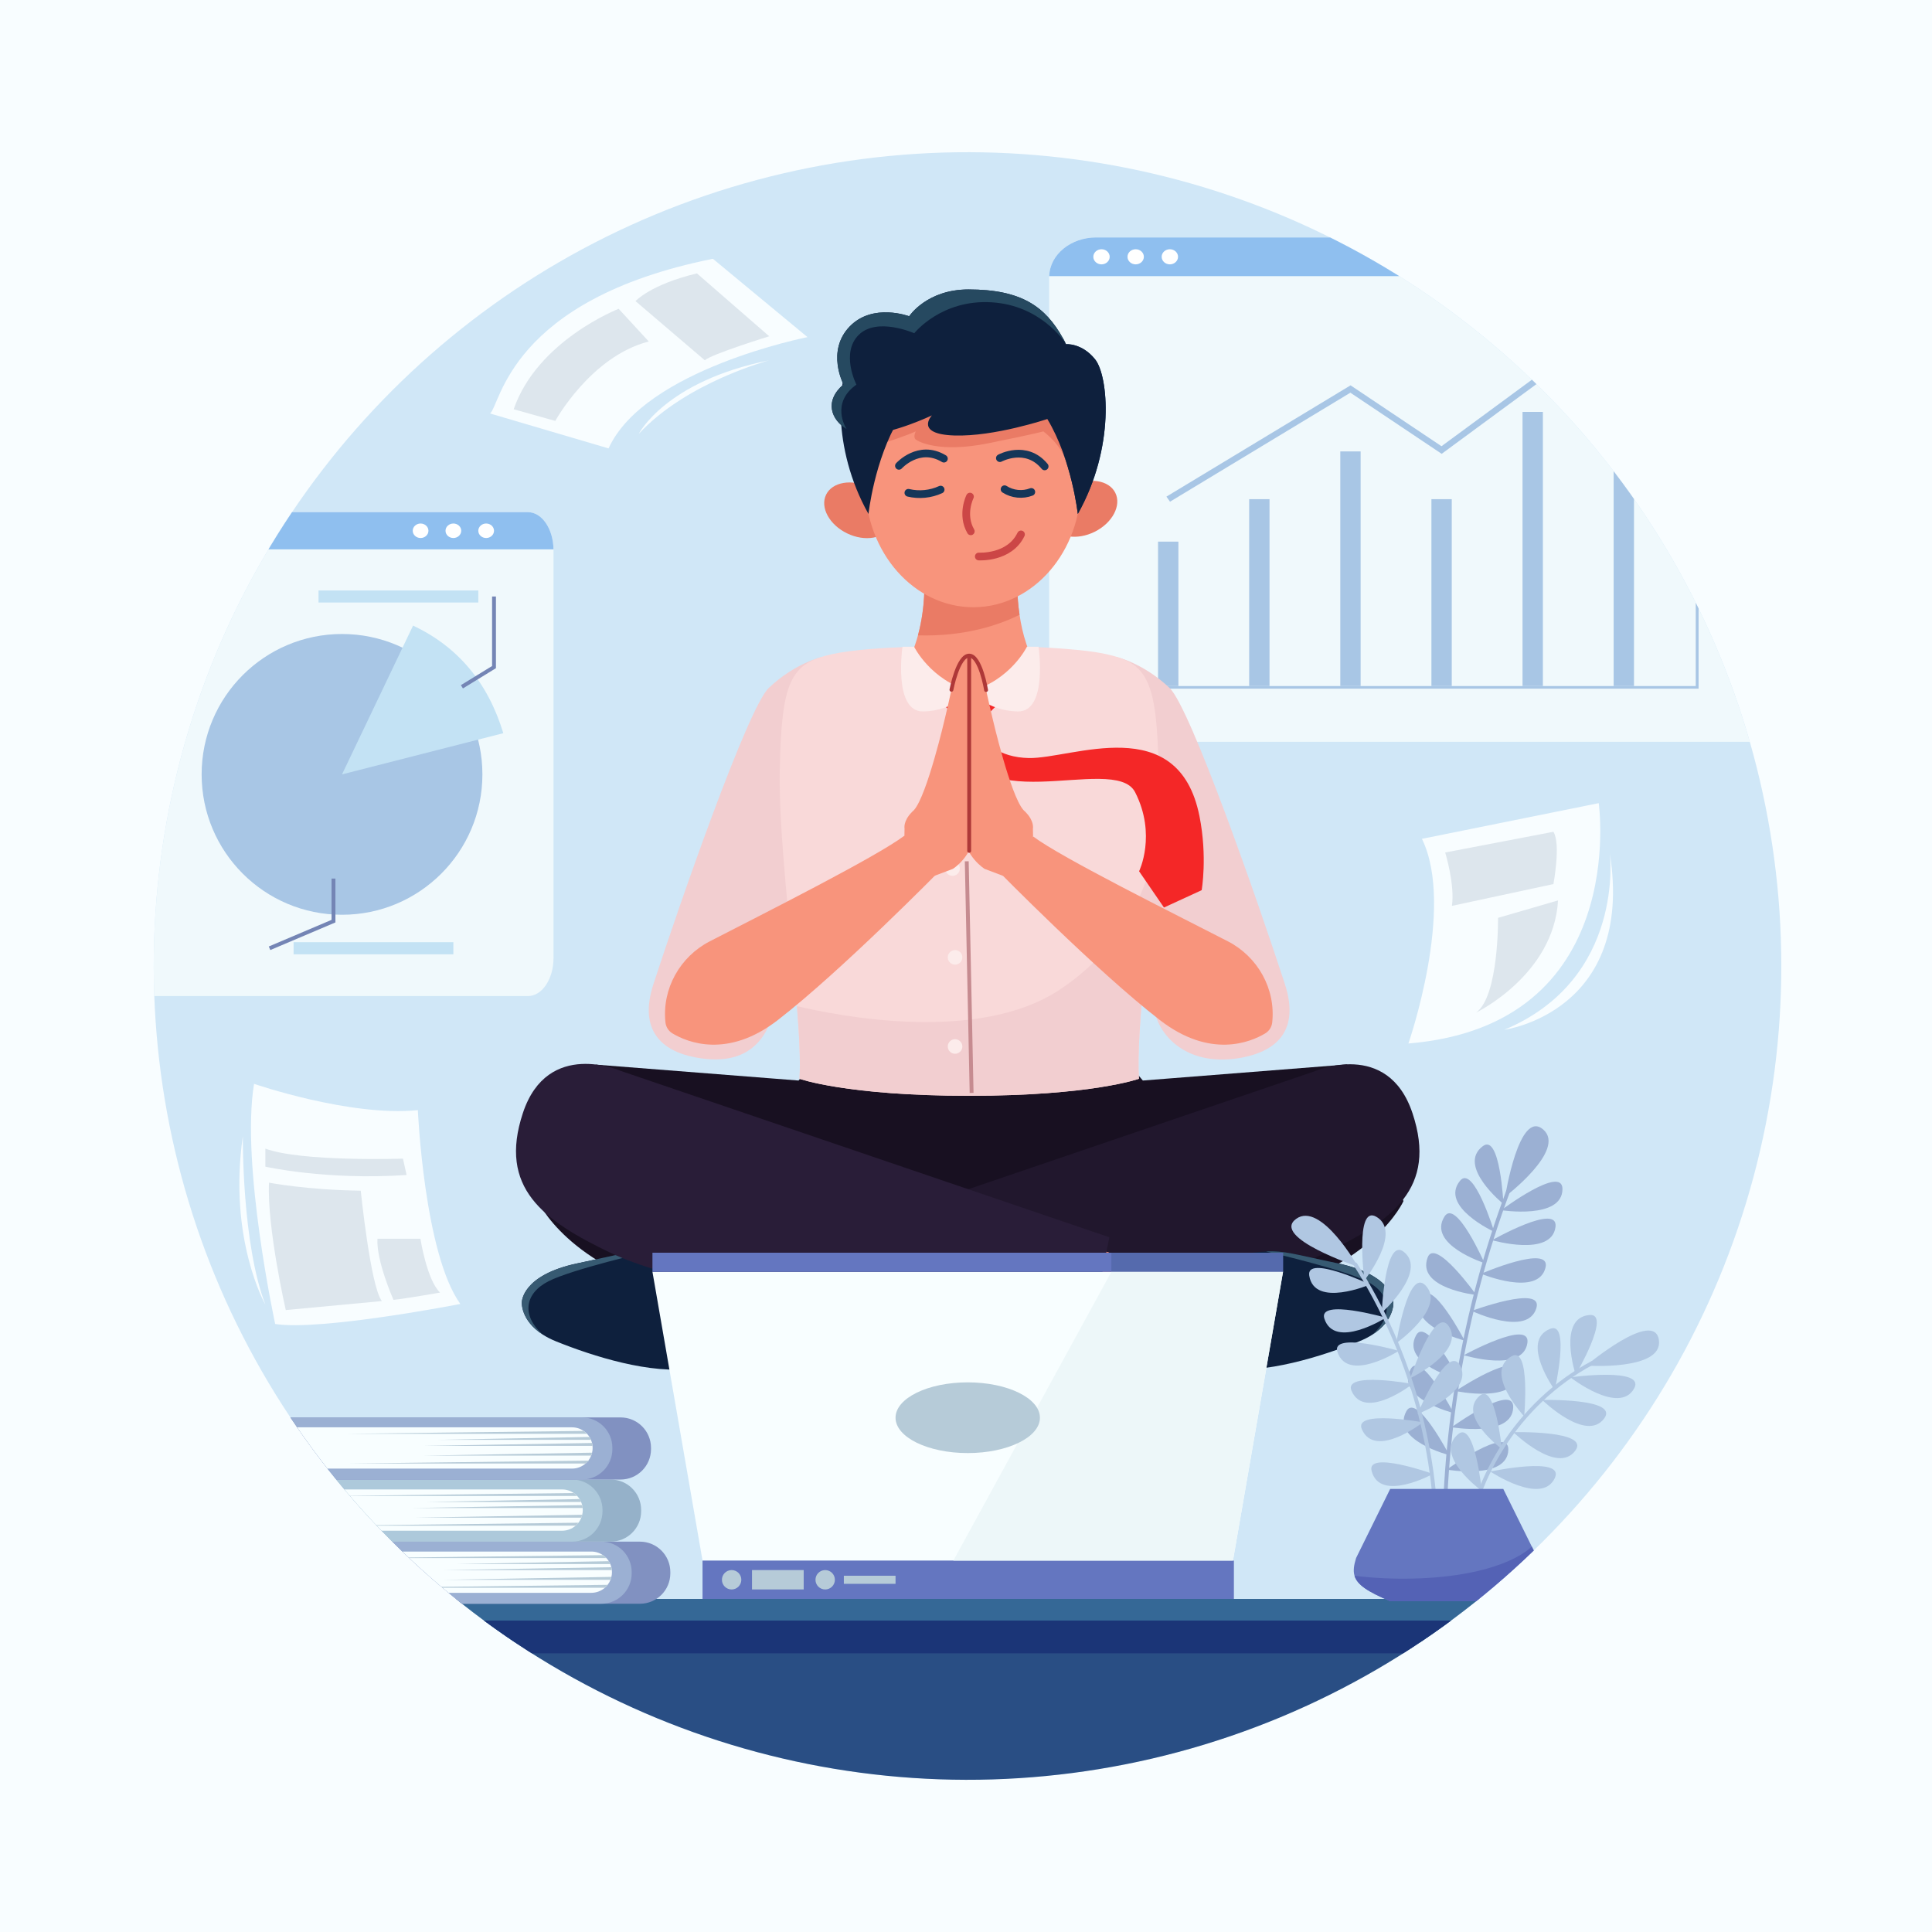 <?xml version="1.0" encoding="utf-8"?>
<!-- Generator: Adobe Illustrator 27.5.0, SVG Export Plug-In . SVG Version: 6.00 Build 0)  -->
<svg version="1.1" xmlns="http://www.w3.org/2000/svg" xmlns:xlink="http://www.w3.org/1999/xlink" x="0px" y="0px"
	 viewBox="0 0 500 500" style="enable-background:new 0 0 500 500;" xml:space="preserve">
<g id="BACKGROUND">
	<rect style="fill:#F8FDFF;" width="500" height="500"/>
</g>
<g id="OBJECTS">
	<g>
		
			<ellipse transform="matrix(0.707 -0.707 0.707 0.707 -103.422 250.318)" style="fill:#D0E7F7;" cx="250.449" cy="250" rx="210.637" ry="210.637"/>
		<g>
			<g>
				<g>
					<defs>
						
							<ellipse id="SVGID_1_" transform="matrix(0.707 -0.707 0.707 0.707 -103.422 250.318)" cx="250.449" cy="250" rx="210.637" ry="210.637"/>
					</defs>
					<clipPath id="SVGID_00000178173871427296030450000002655843040920914064_">
						<use xlink:href="#SVGID_1_"  style="overflow:visible;"/>
					</clipPath>
					<g style="clip-path:url(#SVGID_00000178173871427296030450000002655843040920914064_);">
						<g>
							<g>
								<path style="fill:#F0F9FC;" d="M143.247,142.389v105.554c0,5.43-2.958,9.837-6.607,9.837H24.948
									c-3.649,0-6.607-4.407-6.607-9.837V142.389c0-0.075,0-0.15,0.005-0.218c0.074-5.332,3.004-9.619,6.602-9.619h111.693
									c3.598,0,6.529,4.287,6.602,9.619C143.247,142.238,143.247,142.314,143.247,142.389z"/>
								<path style="fill:#8FBFEF;" d="M143.243,142.171H18.346c0.074-5.332,3.004-9.619,6.602-9.619h111.693
									C140.238,132.552,143.169,136.839,143.243,142.171z"/>
								<g>
									<path style="fill:#FFFFFF;" d="M110.88,137.361c0,1.036-0.91,1.876-2.032,1.876c-1.122,0-2.032-0.84-2.032-1.876
										c0-1.036,0.91-1.876,2.032-1.876C109.97,135.485,110.88,136.325,110.88,137.361z"/>
									<path style="fill:#FFFFFF;" d="M119.365,137.361c0,1.036-0.91,1.876-2.032,1.876c-1.122,0-2.032-0.84-2.032-1.876
										c0-1.036,0.91-1.876,2.032-1.876C118.455,135.485,119.365,136.325,119.365,137.361z"/>
									<path style="fill:#FFFFFF;" d="M127.85,137.361c0,1.036-0.91,1.876-2.032,1.876s-2.032-0.84-2.032-1.876
										c0-1.036,0.91-1.876,2.032-1.876S127.85,136.325,127.85,137.361z"/>
								</g>
							</g>
							<g>
								<g>
									<circle style="fill:#A8C6E5;" cx="88.514" cy="200.409" r="36.331"/>
									<path style="fill:#C3E2F4;" d="M88.514,200.409l18.391-38.507c11.506,5.429,19.347,14.653,23.353,27.848L88.514,200.409z"
										/>
								</g>
								<polyline style="fill:none;stroke:#7485B5;stroke-miterlimit:10;" points="119.543,177.739 127.85,172.643 127.85,154.371 
																	"/>
								<polyline style="fill:none;stroke:#7485B5;stroke-miterlimit:10;" points="86.306,227.377 86.306,238.391 69.761,245.409 
																	"/>
								<rect x="82.433" y="152.809" style="fill:#C3E2F4;" width="41.352" height="3.126"/>
								<rect x="75.98" y="243.846" style="fill:#C3E2F4;" width="41.352" height="3.126"/>
							</g>
						</g>
						<g>
							<path style="fill:#F0F9FC;" d="M502.044,71.701v110.02c0,5.66-5.46,10.253-12.193,10.253H283.725
								c-6.733,0-12.193-4.594-12.193-10.253V71.701c0-0.078,0-0.157,0.008-0.227c0.136-5.558,5.545-10.026,12.185-10.026h206.125
								c6.64,0,12.049,4.468,12.184,10.026C502.044,71.544,502.044,71.622,502.044,71.701z"/>
							<g>
								<g>
									<rect x="299.702" y="140.173" style="fill:#A8C6E5;" width="5.266" height="37.369"/>
									<polygon style="fill:#A8C6E5;" points="438.856,84.74 438.856,177.542 292.096,177.542 292.096,178.223 438.856,178.223 
										439.595,178.223 439.595,84.74 									"/>
									<rect x="417.612" y="95.349" style="fill:#A8C6E5;" width="5.266" height="82.192"/>
									<rect x="394.03" y="106.603" style="fill:#A8C6E5;" width="5.266" height="70.939"/>
									<rect x="370.448" y="129.181" style="fill:#A8C6E5;" width="5.266" height="48.361"/>
									<rect x="346.866" y="116.833" style="fill:#A8C6E5;" width="5.266" height="60.708"/>
									<rect x="323.284" y="129.181" style="fill:#A8C6E5;" width="5.266" height="48.361"/>
									<g>
										<polygon style="fill:#A8C6E5;" points="302.8,129.837 301.87,128.525 349.525,99.724 373.057,115.48 419.716,81.155 
											420.774,82.382 373.105,117.449 349.475,101.628 										"/>
									</g>
									<polygon style="fill:#A8C6E5;" points="415.424,80.3 420.498,86.251 423.796,79.082 									"/>
								</g>
							</g>
							<g>
								<path style="fill:#8FBFEF;" d="M502.035,71.473H271.541c0.136-5.558,5.545-10.026,12.185-10.026h206.125
									C496.491,61.447,501.899,65.915,502.035,71.473z"/>
								<g>
									<path style="fill:#FFFFFF;" d="M287.187,66.46c0,1.08-0.948,1.955-2.118,1.955c-1.17,0-2.118-0.875-2.118-1.955
										c0-1.08,0.948-1.955,2.118-1.955C286.239,64.505,287.187,65.38,287.187,66.46z"/>
									<path style="fill:#FFFFFF;" d="M296.031,66.46c0,1.08-0.948,1.955-2.118,1.955c-1.17,0-2.118-0.875-2.118-1.955
										c0-1.08,0.948-1.955,2.118-1.955C295.082,64.505,296.031,65.38,296.031,66.46z"/>
									<path style="fill:#FFFFFF;" d="M304.875,66.46c0,1.08-0.948,1.955-2.118,1.955c-1.17,0-2.118-0.875-2.118-1.955
										c0-1.08,0.948-1.955,2.118-1.955C303.926,64.505,304.875,65.38,304.875,66.46z"/>
								</g>
							</g>
						</g>
					</g>
				</g>
				<g>
					<g>
						<g>
							<path style="fill:#F8FDFF;" d="M126.819,107.006c2.741-2.104,4.916-29.423,57.678-40.033l24.487,20.275
								c0,0-42.175,8.283-51.488,28.799L126.819,107.006z"/>
							<path style="fill:#DDE6ED;" d="M180.362,70.754l18.713,16.274c0,0-15.124,4.681-16.662,6.219l-17.944-15.317
								C164.469,77.931,168.314,73.638,180.362,70.754z"/>
							<path style="fill:#DDE6ED;" d="M160.111,79.918c0,0-21.02,8.159-27.172,25.996l10.766,3.02c0,0,9.173-16.712,24.196-20.557
								L160.111,79.918z"/>
						</g>
						<path style="fill:#F8FDFF;" d="M165.312,112.292c0,0,6.842-13.623,33.762-19.044
							C199.074,93.247,177.628,98.914,165.312,112.292z"/>
					</g>
					<g>
						<g>
							<path style="fill:#F8FDFF;" d="M367.995,217.091l45.753-9.235c0,0,8.164,57.482-49.253,62.198
								C364.495,270.054,376.71,234.883,367.995,217.091z"/>
							<path style="fill:#DDE6ED;" d="M374.01,220.624c0,0,2.541,8.175,1.746,13.813l26.266-5.638c0,0,1.973-10.43,0-13.531
								L374.01,220.624z"/>
							<path style="fill:#DDE6ED;" d="M403.22,233.027l-15.526,4.51c0,0,0.234,20.296-5.686,24.524
								C382.009,262.062,402.109,252.345,403.22,233.027z"/>
						</g>
						<path style="fill:#F8FDFF;" d="M416.625,220.863c0,0,4.072,32.504-27.304,45.637
							C389.322,266.5,423.088,261.991,416.625,220.863z"/>
					</g>
					<g>
						<g>
							<path style="fill:#F8FDFF;" d="M65.748,280.496c0,0,24.915,8.588,42.391,6.807c0,0,1.648,37.206,11.001,50.16
								c0,0-36.122,7.044-47.923,5.182C71.217,342.645,62.295,301.373,65.748,280.496z"/>
							<path style="fill:#DDE6ED;" d="M104.287,299.858c-0.565,0-26.187,0.852-35.607-2.588v4.661c0,0,15.637,3.565,36.549,2.159
								L104.287,299.858z"/>
							<path style="fill:#DDE6ED;" d="M69.623,306.075c0,0,9.796,1.884,23.738,2.072c0,0,2.541,24.848,5.464,28.567l-24.868,2.329
								C73.956,339.044,69.058,317.567,69.623,306.075z"/>
							<path style="fill:#DDE6ED;" d="M97.693,320.582c0,0,3.768,0,11.115,0c0,0,1.646,10.66,5.087,13.941
								c0,0-9.043,1.574-12.057,1.883C101.838,336.406,97.317,326.234,97.693,320.582z"/>
						</g>
						<path style="fill:#F8FDFF;" d="M62.845,294.041c0,0-0.287,27.644,5.835,43.612C68.681,337.653,59.015,320.716,62.845,294.041z
							"/>
					</g>
				</g>
			</g>
			<g>
				<path style="fill:#181021;" d="M363.217,310.834c0,0-7.612,17.31-38.523,24.613c-29.829,7.032-70.658,0.49-73.478,0.026
					c-2.821,0.464-43.649,7.007-73.478-0.026c-30.911-7.303-38.523-24.613-38.523-24.613l14.95-35.312l52.501,4.118l5.113-6.015
					l39.438,5.397l39.438-5.397l5.113,6.015l52.824-4.156L363.217,310.834z"/>
				<path style="fill:none;stroke:#AE3838;stroke-width:0.75;stroke-linecap:round;stroke-miterlimit:10;" d="M257.366,342.64
					c0,0,10.086-1.28,15.196-2.958"/>
				<g>
					<g>
						<path style="fill:#0E203D;" d="M179.679,354.117c11.22-1.706,18.536-2.559,27.802-3.901
							c9.267-1.341,22.922-3.051,22.313-14.632c-0.609-11.585-17.436-11.34-21.336-10.975c-3.904,0.368-24.754,1.221-34.63-0.121
							c-2.418-0.329-4.229-0.531-5.797-0.609c0,0-0.003,0-0.006,0c-4.847-0.235-7.416,0.748-18.464,3.048
							c-14.629,3.048-14.508,10.12-14.508,10.12s-0.356,4.633,5.408,8.341c0.003,0.003,0.003,0.003,0.006,0.006
							c0.977,0.624,2.128,1.227,3.488,1.772C153.342,350.946,168.462,355.823,179.679,354.117z"/>
						<g>
							<path style="fill:#F8947C;" d="M226.746,335.583c0,0,1.707,4.024-8.047,7.438c-9.755,3.414-17.985,6.28-22.984,3.841
								c-4.999-2.438-6.953-10.995-4.329-16.339c2.625-5.344,12.153-3.963,16.624-2.743c4.471,1.219,13.575,1.382,16.664,3.82
								C227.762,334.039,226.746,335.583,226.746,335.583z"/>
							<path style="fill:#375A72;" d="M140.461,345.387c-5.553-4.944-4.702-10.677,1.543-13.827
								c6.18-3.114,25.58-7.578,26.021-7.681c-4.847-0.235-7.416,0.748-18.464,3.048c-14.629,3.048-14.508,10.12-14.508,10.12
								S134.698,341.679,140.461,345.387z"/>
							<g>
								<path style="fill:#B2C9D8;" d="M185.045,342.649c-0.251,0-0.497-0.121-0.644-0.347c-0.136-0.206-3.285-5.102-0.255-9.977
									c0.225-0.362,0.701-0.471,1.063-0.248c0.362,0.225,0.473,0.701,0.248,1.063c-2.503,4.025,0.12,8.142,0.234,8.315
									c0.232,0.357,0.132,0.835-0.224,1.068C185.337,342.608,185.19,342.649,185.045,342.649z"/>
							</g>
							<g>
								<path style="fill:#B2C9D8;" d="M181.792,343.024c-0.251,0-0.497-0.121-0.644-0.346c-0.136-0.207-3.285-5.103-0.255-9.977
									c0.225-0.363,0.7-0.472,1.063-0.248c0.362,0.225,0.472,0.701,0.248,1.063c-2.502,4.024,0.121,8.142,0.234,8.315
									c0.232,0.356,0.133,0.835-0.224,1.068C182.084,342.983,181.937,343.024,181.792,343.024z"/>
							</g>
							<g>
								<path style="fill:#B2C9D8;" d="M178.54,343.024c-0.251,0-0.496-0.121-0.644-0.346c-0.136-0.207-3.285-5.103-0.255-9.977
									c0.225-0.363,0.7-0.472,1.063-0.248c0.362,0.225,0.473,0.701,0.248,1.063c-2.502,4.024,0.121,8.142,0.234,8.315
									c0.232,0.356,0.132,0.835-0.224,1.068C178.831,342.983,178.684,343.024,178.54,343.024z"/>
							</g>
							<g>
								<path style="fill:#B2C9D8;" d="M175.287,343.273c-0.251,0-0.497-0.122-0.646-0.347c-0.135-0.206-3.283-5.102-0.254-9.977
									c0.225-0.362,0.7-0.471,1.063-0.248c0.362,0.225,0.472,0.701,0.248,1.063c-2.515,4.045,0.205,8.271,0.233,8.313
									c0.234,0.356,0.135,0.835-0.221,1.069C175.579,343.232,175.432,343.273,175.287,343.273z"/>
							</g>
							<path style="fill:#F8947C;" d="M220.276,345.731c-5.873,0.378-10.656,0.582-13.491,0.669
								c-1.803,0.058-2.806,0.087-2.806,0.087s-5.568-3.969-6.556-18.419c0,0,3.896-1.352,10.002-3.46
								c1.323-0.451,2.733-0.931,4.245-1.454l5.713,0.698c0,0,4.797,10.758,5.582,14.072
								C223.402,339.771,221.817,343.1,220.276,345.731z"/>
							<path style="fill:#EA7B65;" d="M220.276,345.731l-13.491,0.669l0.64-21.792c1.323-0.451,2.733-0.931,4.245-1.454l5.713,0.698
								c0,0,4.797,10.758,5.582,14.072C223.402,339.771,221.817,343.1,220.276,345.731z"/>
						</g>
					</g>
					<path style="fill:#21172D;" d="M342.879,324.329c-9.071,4.347-24.801,8.301-42.072,11.674
						c-37.201,7.269-81.512,11.863-81.512,11.863l-5.495-27.563l45.066-15.352l81.25-27.665c0,0,19.044-8.49,25.455,10.86
						C371.983,307.495,360.353,315.97,342.879,324.329z"/>
				</g>
				<g>
					<g>
						<path style="fill:#0E203D;" d="M315.98,354.117c-11.22-1.706-18.536-2.559-27.802-3.901
							c-9.266-1.341-22.922-3.051-22.313-14.632c0.609-11.585,17.436-11.34,21.336-10.975c3.904,0.368,24.755,1.221,34.63-0.121
							c2.418-0.329,4.229-0.531,5.797-0.609c0,0,0.003,0,0.006,0c4.847-0.235,7.416,0.748,18.464,3.048
							c14.629,3.048,14.508,10.12,14.508,10.12s0.356,4.633-5.408,8.341c-0.003,0.003-0.003,0.003-0.006,0.006
							c-0.977,0.624-2.128,1.227-3.488,1.772C342.317,350.946,327.196,355.823,315.98,354.117z"/>
						<g>
							<path style="fill:#F8947C;" d="M268.913,335.583c0,0-1.707,4.024,8.047,7.438c9.755,3.414,17.985,6.28,22.984,3.841
								c4.999-2.438,6.953-10.995,4.329-16.339c-2.625-5.344-12.152-3.963-16.623-2.743c-4.471,1.219-13.575,1.382-16.664,3.82
								C267.897,334.039,268.913,335.583,268.913,335.583z"/>
							<path style="fill:#375A72;" d="M355.197,345.387c5.553-4.944,4.703-10.677-1.543-13.827
								c-6.18-3.114-25.58-7.578-26.021-7.681c4.847-0.235,7.416,0.748,18.464,3.048c14.629,3.048,14.508,10.12,14.508,10.12
								S360.961,341.679,355.197,345.387z"/>
							<g>
								<path style="fill:#B2C9D8;" d="M310.614,342.649c0.251,0,0.497-0.121,0.644-0.347c0.136-0.206,3.285-5.102,0.255-9.977
									c-0.225-0.362-0.701-0.471-1.063-0.248c-0.362,0.225-0.473,0.701-0.248,1.063c2.503,4.025-0.12,8.142-0.234,8.315
									c-0.232,0.357-0.133,0.835,0.224,1.068C310.322,342.608,310.469,342.649,310.614,342.649z"/>
							</g>
							<g>
								<path style="fill:#B2C9D8;" d="M313.866,343.024c0.251,0,0.497-0.121,0.644-0.346c0.136-0.207,3.285-5.103,0.255-9.977
									c-0.225-0.363-0.7-0.472-1.063-0.248c-0.362,0.225-0.472,0.701-0.248,1.063c2.502,4.024-0.121,8.142-0.234,8.315
									c-0.232,0.356-0.133,0.835,0.224,1.068C313.575,342.983,313.722,343.024,313.866,343.024z"/>
							</g>
							<g>
								<path style="fill:#B2C9D8;" d="M317.119,343.024c0.251,0,0.496-0.121,0.644-0.346c0.135-0.207,3.285-5.103,0.255-9.977
									c-0.225-0.363-0.7-0.472-1.063-0.248c-0.362,0.225-0.473,0.701-0.248,1.063c2.502,4.024-0.121,8.142-0.234,8.315
									c-0.232,0.356-0.133,0.835,0.224,1.068C316.827,342.983,316.974,343.024,317.119,343.024z"/>
							</g>
							<g>
								<path style="fill:#B2C9D8;" d="M320.371,343.273c0.251,0,0.497-0.122,0.646-0.347c0.135-0.206,3.284-5.102,0.254-9.977
									c-0.225-0.362-0.7-0.471-1.063-0.248c-0.362,0.225-0.473,0.701-0.248,1.063c2.515,4.045-0.205,8.271-0.233,8.313
									c-0.233,0.356-0.135,0.835,0.221,1.069C320.079,343.232,320.226,343.273,320.371,343.273z"/>
							</g>
							<path style="fill:#F8947C;" d="M275.383,345.731c5.873,0.378,10.656,0.582,13.491,0.669c1.803,0.058,2.806,0.087,2.806,0.087
								s5.568-3.969,6.556-18.419c0,0-3.896-1.352-10.002-3.46c-1.323-0.451-2.733-0.931-4.245-1.454l-5.713,0.698
								c0,0-4.797,10.758-5.582,14.072C272.257,339.771,273.842,343.1,275.383,345.731z"/>
							<path style="fill:#EA7B65;" d="M275.383,345.731l13.491,0.669l-0.64-21.792c-1.323-0.451-2.733-0.931-4.245-1.454
								l-5.713,0.698c0,0-4.797,10.758-5.582,14.072C272.257,339.771,273.842,343.1,275.383,345.731z"/>
						</g>
					</g>
					<path style="fill:#291D38;" d="M281.609,347.772l5.487-27.573l-126.312-43.006c0,0-19.046-8.497-25.459,10.851
						c-6.412,19.349,5.222,27.833,22.689,36.189C186.642,337.929,281.609,347.772,281.609,347.772z"/>
				</g>
				<path style="fill:#F8947C;" d="M269.4,174.378l-18.136,17.769l-18.149-17.769c2.139-3.101,3.544-6.594,4.455-9.948
					c2.038-7.492,1.633-14.276,1.633-14.276h24.11c0,0-0.228,3.847,0.544,8.948C264.54,163.797,266.072,169.568,269.4,174.378z"/>
				<path style="fill:#EA7B65;" d="M263.857,159.102c-4.974,2.493-13.871,5.683-26.287,5.328c2.038-7.492,1.633-14.276,1.633-14.276
					h24.11C263.313,150.154,263.085,154.001,263.857,159.102z"/>
				<g>
					<path style="fill:#EA7B65;" d="M288.639,127.535c1.639,3.278-0.74,7.789-5.315,10.076c-4.574,2.288-9.611,1.485-11.25-1.793
						c-1.639-3.278,0.74-7.789,5.315-10.076C281.963,123.455,287,124.257,288.639,127.535z"/>
					<path style="fill:#EA7B65;" d="M213.789,128.033c-1.595,3.299,0.844,7.779,5.448,10.005c4.604,2.227,9.63,1.357,11.225-1.942
						c1.595-3.299-0.844-7.779-5.448-10.005C220.41,123.864,215.384,124.734,213.789,128.033z"/>
				</g>
				<path style="fill:#F8947C;" d="M279.741,125.098c0.117,17.6-12.279,31.95-27.688,32.053
					c-15.409,0.102-27.994-14.082-28.112-31.682c-0.117-17.6,12.279-31.95,27.688-32.053
					C267.038,93.314,279.624,107.498,279.741,125.098z"/>
				<path style="fill:none;stroke:#CC4646;stroke-width:2;stroke-linecap:round;stroke-linejoin:round;stroke-miterlimit:10;" d="
					M251.027,128.52c0,0-2.316,4.601,0.208,8.982"/>
				<path style="fill:none;stroke:#CC4646;stroke-width:2;stroke-linecap:round;stroke-linejoin:round;stroke-miterlimit:10;" d="
					M253.31,144.022c0,0,7.935,0.512,10.921-5.717"/>
				<path style="fill:none;stroke:#153659;stroke-width:2;stroke-linecap:round;stroke-miterlimit:10;" d="M258.771,118.565
					c0,0,6.788-3.699,11.584,2.137"/>
				<path style="fill:none;stroke:#153659;stroke-width:2;stroke-linecap:round;stroke-miterlimit:10;" d="M232.647,120.557
					c0,0,5.162-5.755,11.632-1.858"/>
				<path style="fill:#153659;" d="M278.932,133.017c0,0-1.493-13.947-7.885-24.578l4.86-19.364c0,0,4.088-0.342,7.505,3.923
					C286.829,97.264,288.652,115.754,278.932,133.017z"/>
				<path style="fill:#EA7B65;" d="M228.551,114.713c0,0,6.143-1.984,8.447-3.072c0,0-0.768,1.536,0,2.112
					c0.768,0.576,6.143,3.52,18.813,0.96c12.67-2.56,14.206-3.072,14.206-3.072s4.583,3.347,5.839,7.667
					c1.256,4.321,11.183-7.795-0.72-14.578c-11.902-6.783-26.492-8.703-27.516-8.703c-1.024,0-23.165,8.959-23.165,8.959
					L228.551,114.713z"/>
				<path style="fill:#0E203D;" d="M224.763,133.017c0,0,1.493-13.947,7.885-24.578l-4.86-19.364c0,0-4.088-0.342-7.505,3.923
					C216.865,97.264,215.043,115.754,224.763,133.017z"/>
				<path style="fill:#0E203D;" d="M278.932,133.017c0,0-1.493-13.947-7.885-24.578c0,0-13.656,4.607-24.072,4.265
					c-10.403-0.342-5.797-5.202-5.797-5.202s-9.809,4.695-16.807,4.949c-1.848,0.063-3.721-0.468-5.29-1.417v-0.013
					c-3.885-2.329-5.885-7.163-0.785-11.543c0,0-4.569-8.631,1.633-15.01c5.974-6.151,15.364-2.62,15.364-2.62
					s4.518-6.936,15.352-6.936c13.82,0,19.921,4.531,24.439,12.618c0.076,0.139,0.152,0.279,0.228,0.405
					c0.076,0.139,0.152,0.278,0.228,0.43c0.063,0.127,0.139,0.253,0.202,0.392c0.051,0.089,0.089,0.164,0.114,0.228
					c0.013,0.025,0.025,0.051,0.038,0.063c0.013,0.013,0.013,0.025,0.013,0.025s4.088-0.342,7.505,3.923
					C286.829,97.264,288.652,115.754,278.932,133.017z"/>
				<path style="fill:#264960;" d="M275.742,88.759c0.051,0.089,0.089,0.164,0.114,0.228c-0.62-0.949-6.72-9.948-19.123-10.745
					c-13.112-0.861-20.123,7.999-20.123,7.999s-9.657-4.291-14.39,0.443c-4.733,4.733-0.582,12.858-0.582,12.858
					c-6.67,4.708-2.835,11.049-2.556,11.479c-3.885-2.329-5.885-7.163-0.785-11.543c0,0-4.569-8.631,1.633-15.01
					c5.974-6.151,15.364-2.62,15.364-2.62s4.518-6.936,15.352-6.936c13.82,0,19.921,4.531,24.439,12.618
					c0.076,0.139,0.152,0.279,0.228,0.405c0.076,0.164,0.152,0.304,0.228,0.43C275.616,88.518,275.679,88.645,275.742,88.759z"/>
				<path style="fill:#824037;" d="M323.185,233.968c-2.24,2.987-7.48,8.214-18.908,13.352l-5.101-3.999l2.481-13.39l15.099-9.733
					C316.756,220.198,319.287,225.88,323.185,233.968z"/>
				<path style="fill:#F2CED0;" d="M298.399,259.666l-9.45-89.637c0,0,6.923,1.544,13.744,8.024
					c5.402,5.122,23.08,55.863,29.834,76.628c3.912,12.027-2.236,17.225-10.698,18.944
					C307.847,276.463,299.333,268.522,298.399,259.666z"/>
				<path style="fill:#F2CED0;" d="M201.048,257.012l11.64-86.983c0,0-6.923,1.544-13.744,8.024
					c-5.402,5.122-23.08,55.863-29.834,76.628c-3.912,12.027,2.222,17.293,10.698,18.944
					C195.967,276.772,200.114,265.868,201.048,257.012z"/>
				<path style="fill:#F9D9D9;" d="M299.418,214.579c0,0-0.013,0.392-0.076,1.126c-1.455,22.654-5.392,50.916-4.594,63.483
					c0,0-3.063,1.101-10.087,2.202c-7.024,1.101-17.997,2.202-33.83,2.202c0,0,0,0-0.013,0c-31.653,0-43.917-4.404-43.917-4.404
					c0.291-4.543-0.038-11.15-0.658-18.807c-1.519-19.098-4.771-44.702-4.442-61.116c0.456-22.996,2.759-27.616,13.58-29.982
					c5.088-1.114,13.213-1.645,20.414-1.911c0,0,3.771,11.872,15.023,11.872c11.264,0,15.035-11.872,15.035-11.872
					c1.721,0.063,3.48,0.139,5.252,0.24c5.657,0.316,11.289,0.823,15.162,1.671c10.821,2.367,13.124,6.986,13.58,29.982
					C299.937,203.783,299.759,208.997,299.418,214.579z"/>
				<path style="fill:#F2CED0;" d="M294.748,279.188c0,0-3.063,1.101-10.087,2.202c-7.024,1.101-17.997,2.202-33.83,2.202
					c0,0,0,0-0.013,0c-31.653,0-43.917-4.404-43.917-4.404c0.291-4.543-0.038-11.15-0.658-18.807
					c10.542,2.518,46.676,9.72,67.786-4.113c21.794-14.276,24.882-35.488,25.312-40.563
					C297.886,238.359,293.95,266.621,294.748,279.188z"/>
				<path style="fill:none;stroke:#C68B90;stroke-miterlimit:10;" d="M250.196,222.903c0.419,19.983,0.838,39.965,1.256,59.948"/>
				<g>
					<circle style="fill:#FCECEB;" cx="247.167" cy="270.828" r="1.885"/>
					<path style="fill:#FCECEB;" d="M249.052,247.764c0,1.041-0.844,1.885-1.885,1.885s-1.885-0.844-1.885-1.885
						c0-1.041,0.844-1.885,1.885-1.885S249.052,246.723,249.052,247.764z"/>
					<circle style="fill:#FCECEB;" cx="246.521" cy="224.788" r="1.885"/>
				</g>
				<path style="fill:#F42727;" d="M310.426,211.248c-5.451-27.385-32.997-14.844-44.178-15.068
					c-7.582-0.152-12.585-3.976-12.992-8.94l5.358-5.358l-7.447-2.962l-7.447,2.962l5.488,5.488
					c-0.475,26.861,39.169,7.051,44.568,17.668c5.609,11.032,1.019,20.444,1.019,20.444l6.436,9.382l9.759-4.485
					C310.99,230.379,312.517,221.752,310.426,211.248z"/>
				<path style="fill:#FCECEB;" d="M265.77,167.371c0,0-4.239,8.681-14.596,11.525c0,0,4.376,5.088,12.225,5.228
					c7.849,0.14,5.381-16.753,5.381-16.753H265.77z"/>
				<path style="fill:#FCECEB;" d="M236.571,167.371c0,0,4.239,8.681,14.596,11.525c0,0-4.376,5.088-12.225,5.228
					c-7.849,0.14-5.381-16.753-5.381-16.753H236.571z"/>
				<g>
					<path style="fill:#F8947C;" d="M258.186,225.271c0,0,25.482,25.948,41.981,38.719c13.037,10.091,23.461,5.731,27.261,3.457
						c1.021-0.611,1.696-1.664,1.821-2.847c0.001-0.012,0.003-0.023,0.004-0.034c0.908-8.666-3.743-16.967-11.489-20.957
						c-13.859-7.138-43.043-21.597-50.409-27.146L258.186,225.271z"/>
					<path style="fill:#F8947C;" d="M243.283,225.271c0,0-25.482,25.948-41.981,38.719c-13.038,10.091-23.461,5.731-27.261,3.457
						c-1.021-0.611-1.696-1.664-1.821-2.847c-0.001-0.012-0.002-0.023-0.004-0.034c-0.908-8.666,3.743-16.967,11.489-20.957
						c13.859-7.138,42.986-21.782,50.353-27.331L243.283,225.271z"/>
					<path style="fill:#F8947C;" d="M235.967,210.201c0.047-0.042,0.07-0.104,0.122-0.14c0.049-0.034,0.099-0.085,0.149-0.127
						c0.112-0.106,0.196-0.208,0.32-0.315c0,0,0,0,0,0c3.384-3.826,7.984-23.714,7.984-23.714s1.534-6.305,2.546-11.587
						c1.012-5.282,4.952-5.623,5.223-1.363c0.271,4.26-0.668,8.236-0.668,8.236s0.738,0.795,0.663,2.329
						c-0.076,1.534-1.174,7.27-1.401,12.723c-0.227,5.453,1.818,12.723,1.324,19.085c-0.494,6.361-5.621,9.532-5.621,9.532
						l-4.791,1.814l-7.759-10.21l0.035-2.045C234.092,214.418,233.685,212.524,235.967,210.201z"/>
					<path style="fill:#F8947C;" d="M265.445,210.201c-0.047-0.042-0.07-0.104-0.122-0.14c-0.049-0.034-0.1-0.085-0.149-0.127
						c-0.112-0.106-0.196-0.208-0.32-0.315c0,0,0,0,0,0c-3.384-3.826-7.984-23.714-7.984-23.714s-1.533-6.305-2.545-11.587
						c-1.012-5.282-4.952-5.623-5.223-1.363c-0.271,4.26,0.668,8.236,0.668,8.236s-0.738,0.795-0.663,2.329
						c0.075,1.534,1.174,7.27,1.401,12.723c0.227,5.453-1.818,12.723-1.324,19.085c0.493,6.361,5.621,9.532,5.621,9.532l4.791,1.814
						l7.759-10.21l-0.034-2.045C267.321,214.418,267.727,212.524,265.445,210.201z"/>
					
						<line style="fill:none;stroke:#AE3838;stroke-linecap:round;stroke-miterlimit:10;" x1="250.824" y1="220.202" x2="250.824" y2="170.13"/>
					<path style="fill:none;stroke:#AE3838;stroke-linecap:round;stroke-miterlimit:10;" d="M255.197,178.583
						c0,0-1.453-8.91-4.373-8.91s-4.594,8.841-4.594,8.841"/>
				</g>
				<path style="fill:none;stroke:#153659;stroke-width:2;stroke-linecap:round;stroke-miterlimit:10;" d="M259.982,126.614
					c2.019,1.309,4.674,1.578,6.915,0.701"/>
				<path style="fill:none;stroke:#153659;stroke-width:2;stroke-linecap:round;stroke-miterlimit:10;" d="M243.434,126.711
					c-2.586,1.194-5.576,1.491-8.346,0.827"/>
			</g>
		</g>
		<g>
			<defs>
				
					<ellipse id="SVGID_00000142173322686901211490000004165639468027133113_" transform="matrix(0.707 -0.707 0.707 0.707 -103.422 250.318)" cx="250.449" cy="250" rx="210.637" ry="210.637"/>
			</defs>
			<clipPath id="SVGID_00000010308318979875715600000010236333674182538166_">
				<use xlink:href="#SVGID_00000142173322686901211490000004165639468027133113_"  style="overflow:visible;"/>
			</clipPath>
			<g style="clip-path:url(#SVGID_00000010308318979875715600000010236333674182538166_);">
				<g>
					<g>
						<rect x="82.46" y="413.802" style="fill:#356896;" width="335.979" height="11.199"/>
						<g>
							<g>
								<polygon style="fill:#F8FEFF;" points="332.046,329.153 319.085,403.886 181.817,403.886 168.856,329.153 								"/>
								<rect x="181.814" y="403.886" style="fill:#6476C0;" width="137.518" height="9.916"/>
								<rect x="168.853" y="324.197" style="fill:#6476C0;" width="163.189" height="4.957"/>
								<rect x="287.621" y="324.197" style="fill:#556AAD;" width="44.421" height="4.957"/>
								<polygon style="fill:#EDF7F9;" points="332.046,329.153 319.085,403.886 246.728,403.886 287.619,329.153 								"/>
							</g>
							<ellipse style="fill:#B6CBD8;" cx="250.449" cy="366.903" rx="18.683" ry="9.151"/>
							<path style="fill:#B6CBD8;" d="M191.855,408.844c0,1.386-1.124,2.51-2.51,2.51c-1.386,0-2.51-1.124-2.51-2.51
								c0-1.386,1.124-2.51,2.51-2.51C190.731,406.333,191.855,407.457,191.855,408.844z"/>
							<path style="fill:#B6CBD8;" d="M216.067,408.844c0,1.386-1.124,2.51-2.51,2.51c-1.386,0-2.51-1.124-2.51-2.51
								c0-1.386,1.124-2.51,2.51-2.51C214.943,406.333,216.067,407.457,216.067,408.844z"/>
							<rect x="194.619" y="406.333" style="fill:#B6CBD8;" width="13.377" height="5.02"/>
							<rect x="218.389" y="407.796" style="fill:#B6CBD8;" width="13.377" height="2.095"/>
						</g>
					</g>
					<rect x="123.968" y="419.401" style="fill:#294E84;" width="257.492" height="100.045"/>
					<rect x="120.191" y="419.401" style="fill:#1B3577;" width="258.981" height="8.476"/>
				</g>
				<g>
					<g>
						<path style="fill:none;stroke:#9BB0D3;stroke-miterlimit:10;" d="M373.859,405.718c-0.783-33.179,4.849-66.498,16.494-97.576"
							/>
						<g>
							<path style="fill:#9BB0D3;" d="M389.528,309.692c0,0,3.585-22.859,9.874-17.36
								C405.44,297.613,389.528,309.692,389.528,309.692z"/>
							<path style="fill:#9BB0D3;" d="M389.085,311.601c0,0-0.837-18.325-5.31-14.995
								C376.888,301.732,389.085,311.601,389.085,311.601z"/>
							<path style="fill:#9BB0D3;" d="M386.707,318.8c0,0-5.347-17.547-8.857-13.214C372.447,312.257,386.707,318.8,386.707,318.8z"
								/>
							<path style="fill:#9BB0D3;" d="M384.192,326.9c0,0-7.379-16.794-10.353-12.077C369.26,322.085,384.192,326.9,384.192,326.9z"
								/>
							<path style="fill:#9BB0D3;" d="M382.07,335.138c0,0-10.642-14.941-12.594-9.718
								C366.47,333.462,382.07,335.138,382.07,335.138z"/>
							<path style="fill:#9BB0D3;" d="M379.037,346.938c0,0-8.454-16.279-11.116-11.379
								C363.824,343.102,379.037,346.938,379.037,346.938z"/>
							<path style="fill:#9BB0D3;" d="M377.609,356.93c0,0-8.454-16.279-11.116-11.379
								C362.395,353.095,377.609,356.93,377.609,356.93z"/>
							<path style="fill:#9BB0D3;" d="M376.198,365.7c0,0-8.454-16.279-11.116-11.379C360.985,361.865,376.198,365.7,376.198,365.7z
								"/>
							<path style="fill:#9BB0D3;" d="M375.084,376.593c0,0-8.454-16.279-11.116-11.379
								C359.871,372.758,375.084,376.593,375.084,376.593z"/>
							<path style="fill:#9BB0D3;" d="M388.521,313.192c0,0,15.878-11.898,15.844-5.452
								C404.322,315.674,388.521,313.192,388.521,313.192z"/>
							<path style="fill:#9BB0D3;" d="M386.156,320.959c0,0,17.251-9.801,16.405-3.411
								C401.519,325.414,386.156,320.959,386.156,320.959z"/>
							<path style="fill:#9BB0D3;" d="M383.297,329.647c0,0,18.224-7.844,16.68-1.586
								C398.076,335.764,383.297,329.647,383.297,329.647z"/>
							<path style="fill:#9BB0D3;" d="M380.874,339.259c0,0,18.601-6.904,16.74-0.733
								C395.322,346.122,380.874,339.259,380.874,339.259z"/>
							<path style="fill:#9BB0D3;" d="M378.832,350.721c0,0,17.398-9.538,16.455-3.162
								C394.125,355.409,378.832,350.721,378.832,350.721z"/>
							<path style="fill:#9BB0D3;" d="M376.702,359.998c0,0,16.503-11.014,16.118-4.58
								C392.345,363.339,376.702,359.998,376.702,359.998z"/>
							<path style="fill:#9BB0D3;" d="M375.677,369.363c0,0,16.088-11.612,15.939-5.168
								C391.432,372.127,375.677,369.363,375.677,369.363z"/>
							<path style="fill:#9BB0D3;" d="M374.413,380.334c0,0,16.088-11.612,15.939-5.168
								C390.168,383.099,374.413,380.334,374.413,380.334z"/>
						</g>
					</g>
					<g>
						<g>
							<path style="fill:#B0C7E2;" d="M351.435,327.832c0,0-22.653-7.564-15.994-12.391
								C341.835,310.807,351.435,327.832,351.435,327.832z"/>
							<path style="fill:#B0C7E2;" d="M354.566,332.426c0,0-16.593-7.822-15.739-2.311
								C340.142,338.598,354.566,332.426,354.566,332.426z"/>
							<path style="fill:#B0C7E2;" d="M358.651,341.019c0,0-17.634-5.054-15.906,0.248
								C345.406,349.43,358.651,341.019,358.651,341.019z"/>
							<path style="fill:#B0C7E2;" d="M362.022,349.6c0,0-17.634-5.054-15.906,0.248C348.777,358.01,362.022,349.6,362.022,349.6z"
								/>
							<path style="fill:#B0C7E2;" d="M365.582,358.168c0,0-18.04-3.322-15.807,1.787
								C353.214,367.822,365.582,358.168,365.582,358.168z"/>
							<path style="fill:#B0C7E2;" d="M368.251,368.099c0,0-18.04-3.322-15.807,1.787
								C355.883,377.753,368.251,368.099,368.251,368.099z"/>
							<path style="fill:#B0C7E2;" d="M370.862,381.448c0,0-17.273-6.176-15.889-0.774
								C357.105,388.99,370.862,381.448,370.862,381.448z"/>
							<path style="fill:#B0C7E2;" d="M353.103,331.362c0,0-2.523-19.68,3.067-16.473
								C363.053,318.838,353.103,331.362,353.103,331.362z"/>
							<path style="fill:#B0C7E2;" d="M357.593,339.754c0,0,0.792-19.825,5.77-15.731
								C369.491,329.063,357.593,339.754,357.593,339.754z"/>
							<path style="fill:#B0C7E2;" d="M361.362,347.606c0,0,3.066-19.603,7.54-14.963
								C374.41,338.354,361.362,347.606,361.362,347.606z"/>
							<path style="fill:#B0C7E2;" d="M364.993,356.675c0,0,6.255-18.829,9.904-13.516
								C379.388,349.701,364.993,356.675,364.993,356.675z"/>
							<path style="fill:#B0C7E2;" d="M366.841,365.961c0,0,7.744-18.267,10.954-12.679
								C381.748,360.163,366.841,365.961,366.841,365.961z"/>
						</g>
						<path style="fill:none;stroke:#B0C7E2;stroke-linecap:round;stroke-linejoin:round;stroke-miterlimit:10;" d="
							M350.764,327.229c14.4,22.595,21.793,49.587,20.918,76.367"/>
					</g>
					<g>
						<g>
							<path style="fill:#B0C7E2;" d="M410.47,353.423c0,0,17.741-14.855,18.858-6.576
								C430.401,354.797,410.47,353.423,410.47,353.423z"/>
							<path style="fill:#B0C7E2;" d="M407.781,355.794c0,0,9.251-15.84,3.687-15.474
								C402.901,340.883,407.781,355.794,407.781,355.794z"/>
							<path style="fill:#B0C7E2;" d="M402.366,359.747c0,0,4.061-17.889-1.136-15.867
								C393.229,346.992,402.366,359.747,402.366,359.747z"/>
							<path style="fill:#B0C7E2;" d="M394.457,366.549c0,0,1.674-18.267-3.212-15.58
								C383.723,355.107,394.457,366.549,394.457,366.549z"/>
							<path style="fill:#B0C7E2;" d="M388.677,375.003c0,0-1.679-17.187-5.668-13.839
								C376.867,366.318,388.677,375.003,388.677,375.003z"/>
							<path style="fill:#B0C7E2;" d="M383.48,385.836c0,0-1.794-18.256-6.087-14.697
								C370.784,376.618,383.48,385.836,383.48,385.836z"/>
							<path style="fill:#B0C7E2;" d="M406.397,356.447c0,0,19.655-2.709,16.501,2.911
								C419.015,366.278,406.397,356.447,406.397,356.447z"/>
							<path style="fill:#B0C7E2;" d="M399.129,362.315c0,0,19.834-0.516,16.077,4.721
								C410.581,373.482,399.129,362.315,399.129,362.315z"/>
							<path style="fill:#B0C7E2;" d="M391.652,370.646c0,0,19.834-0.516,16.077,4.721
								C403.104,381.814,391.652,370.646,391.652,370.646z"/>
							<path style="fill:#B0C7E2;" d="M385.711,380.839c0,0,19.403-4.144,16.67,1.693
								C399.016,389.718,385.711,380.839,385.711,380.839z"/>
						</g>
						<path style="fill:none;stroke:#B0C7E2;stroke-linecap:round;stroke-linejoin:round;stroke-miterlimit:10;" d="
							M412.009,352.763c-18.987,10.134-31.989,30.661-33.038,52.158"/>
					</g>
					<g>
						<path style="fill:#6476C0;" d="M389.049,414.393h-29.273c-5.872-2.503-8.524-4.246-9.223-6.582
							c-0.393-1.28-0.175-2.742,0.408-4.61l8.815-17.862h29.273l7.388,14.928l1.443,2.934
							C399.511,408.466,398.156,410.517,389.049,414.393z"/>
						<path style="fill:#5462B5;" d="M389.049,414.393h-29.273c-5.872-2.503-8.524-4.246-9.223-6.582
							c9.69,1.191,20.793,0.994,29.783-0.781c6.251-1.233,11.249-3.195,14.469-5.458c0.612-0.427,1.151-0.858,1.632-1.306
							l1.443,2.934C399.511,408.466,398.156,410.517,389.049,414.393z"/>
					</g>
				</g>
				<g>
					<g>
						<g>
							<path style="fill:#8191C1;" d="M165.606,415.05H74.797v-16.074h90.809c4.349,0,7.874,3.525,7.874,7.874v0.326
								C173.48,411.525,169.955,415.05,165.606,415.05z"/>
							<path style="fill:#9BB0D3;" d="M155.606,415.05H64.797v-16.074h90.809c4.349,0,7.874,3.525,7.874,7.874v0.326
								C163.48,411.525,159.955,415.05,155.606,415.05z"/>
						</g>
						<g>
							<path style="fill:#F8FEFF;" d="M158.375,406.88c0,0.42-0.05,0.83-0.15,1.22c-0.05,0.26-0.13,0.51-0.23,0.75
								c-0.18,0.47-0.43,0.91-0.74,1.3c-0.13,0.18-0.28,0.35-0.44,0.51c-0.09,0.09-0.18,0.17-0.28,0.25
								c-0.94,0.82-2.17,1.31-3.5,1.31h-88.24v-10.68h88.24c1.11,0,2.15,0.34,3.01,0.93c0.32,0.21,0.61,0.47,0.88,0.75
								c0.24,0.25,0.44,0.52,0.63,0.81c0.15,0.24,0.28,0.49,0.39,0.75c0.11,0.26,0.2,0.53,0.27,0.81c0.06,0.24,0.11,0.49,0.13,0.75
								C158.365,406.51,158.375,406.7,158.375,406.88z"/>
							<g>
								<path style="fill:#B6CBD8;" d="M156.925,403.22h-62.8l61.92-0.75C156.365,402.68,156.655,402.94,156.925,403.22z"/>
								<path style="fill:#B6CBD8;" d="M157.945,404.78h-40.14l39.75-0.75C157.705,404.27,157.835,404.52,157.945,404.78z"/>
								<path style="fill:#B6CBD8;" d="M158.345,406.34h-44.06l43.93-0.75C158.275,405.83,158.325,406.08,158.345,406.34z"/>
								<path style="fill:#B6CBD8;" d="M158.225,408.1c-0.05,0.26-0.13,0.51-0.23,0.75h-43.23L158.225,408.1z"/>
								<path style="fill:#B6CBD8;" d="M157.255,410.15c-0.13,0.18-0.28,0.35-0.44,0.51c-0.09,0.09-0.18,0.17-0.28,0.25h-61.64
									L157.255,410.15z"/>
							</g>
						</g>
					</g>
					<g>
						<g>
							<path style="fill:#95B1C9;" d="M158.053,398.976H67.244v-16.074h90.809c4.349,0,7.874,3.525,7.874,7.874v0.326
								C165.927,395.451,162.402,398.976,158.053,398.976z"/>
							<path style="fill:#ADC9DB;" d="M148.053,398.976H57.244v-16.074h90.809c4.349,0,7.874,3.525,7.874,7.874v0.326
								C155.927,395.451,152.402,398.976,148.053,398.976z"/>
						</g>
						<g>
							<path style="fill:#F8FEFF;" d="M150.822,390.806c0,0.42-0.05,0.83-0.15,1.22c-0.05,0.26-0.13,0.51-0.23,0.75
								c-0.18,0.47-0.43,0.91-0.74,1.3c-0.13,0.18-0.28,0.35-0.44,0.51c-0.09,0.09-0.18,0.17-0.28,0.25
								c-0.94,0.82-2.17,1.31-3.5,1.31h-88.24v-10.68h88.24c1.11,0,2.15,0.34,3.01,0.93c0.32,0.21,0.61,0.47,0.88,0.75
								c0.24,0.25,0.44,0.52,0.63,0.81c0.15,0.24,0.28,0.49,0.39,0.75s0.2,0.53,0.27,0.81c0.06,0.24,0.11,0.49,0.13,0.75
								C150.812,390.436,150.822,390.626,150.822,390.806z"/>
							<g>
								<path style="fill:#B6CBD8;" d="M149.372,387.146h-62.8l61.92-0.75C148.812,386.606,149.102,386.866,149.372,387.146z"/>
								<path style="fill:#B6CBD8;" d="M150.392,388.706h-40.14l39.75-0.75C150.152,388.196,150.282,388.446,150.392,388.706z"/>
								<path style="fill:#B6CBD8;" d="M150.792,390.266h-44.06l43.93-0.75C150.722,389.756,150.772,390.006,150.792,390.266z"/>
								<path style="fill:#B6CBD8;" d="M150.672,392.026c-0.05,0.26-0.13,0.51-0.23,0.75h-43.23L150.672,392.026z"/>
								<path style="fill:#B6CBD8;" d="M149.702,394.076c-0.13,0.18-0.28,0.35-0.44,0.51c-0.09,0.09-0.18,0.17-0.28,0.25h-61.64
									L149.702,394.076z"/>
							</g>
						</g>
					</g>
					<g>
						<g>
							<path style="fill:#8191C1;" d="M160.607,382.902H69.798v-16.074h90.809c4.349,0,7.874,3.525,7.874,7.874v0.326
								C168.481,379.376,164.956,382.902,160.607,382.902z"/>
							<path style="fill:#9BB0D3;" d="M150.607,382.902H59.798v-16.074h90.809c4.349,0,7.874,3.525,7.874,7.874v0.326
								C158.481,379.376,154.956,382.902,150.607,382.902z"/>
						</g>
						<g>
							<path style="fill:#F8FEFF;" d="M153.376,374.732c0,0.42-0.05,0.83-0.15,1.22c-0.05,0.26-0.13,0.51-0.23,0.75
								c-0.18,0.47-0.43,0.91-0.74,1.3c-0.13,0.18-0.28,0.35-0.44,0.51c-0.09,0.09-0.18,0.17-0.28,0.25
								c-0.94,0.82-2.17,1.31-3.5,1.31h-88.24v-10.68h88.24c1.11,0,2.15,0.34,3.01,0.93c0.32,0.21,0.61,0.47,0.88,0.75
								c0.24,0.25,0.44,0.52,0.63,0.81c0.15,0.24,0.28,0.49,0.39,0.75c0.11,0.26,0.2,0.53,0.27,0.81c0.06,0.24,0.11,0.49,0.13,0.75
								C153.366,374.362,153.376,374.552,153.376,374.732z"/>
							<g>
								<path style="fill:#B6CBD8;" d="M151.926,371.072h-62.8l61.92-0.75C151.366,370.532,151.656,370.792,151.926,371.072z"/>
								<path style="fill:#B6CBD8;" d="M152.946,372.632h-40.14l39.75-0.75C152.706,372.122,152.836,372.372,152.946,372.632z"/>
								<path style="fill:#B6CBD8;" d="M153.346,374.192h-44.06l43.93-0.75C153.276,373.682,153.326,373.932,153.346,374.192z"/>
								<path style="fill:#B6CBD8;" d="M153.226,375.952c-0.05,0.26-0.13,0.51-0.23,0.75h-43.23L153.226,375.952z"/>
								<path style="fill:#B6CBD8;" d="M152.256,378.002c-0.13,0.18-0.28,0.35-0.44,0.51c-0.09,0.09-0.18,0.17-0.28,0.25h-61.64
									L152.256,378.002z"/>
							</g>
						</g>
					</g>
				</g>
			</g>
		</g>
	</g>
</g>
</svg>

